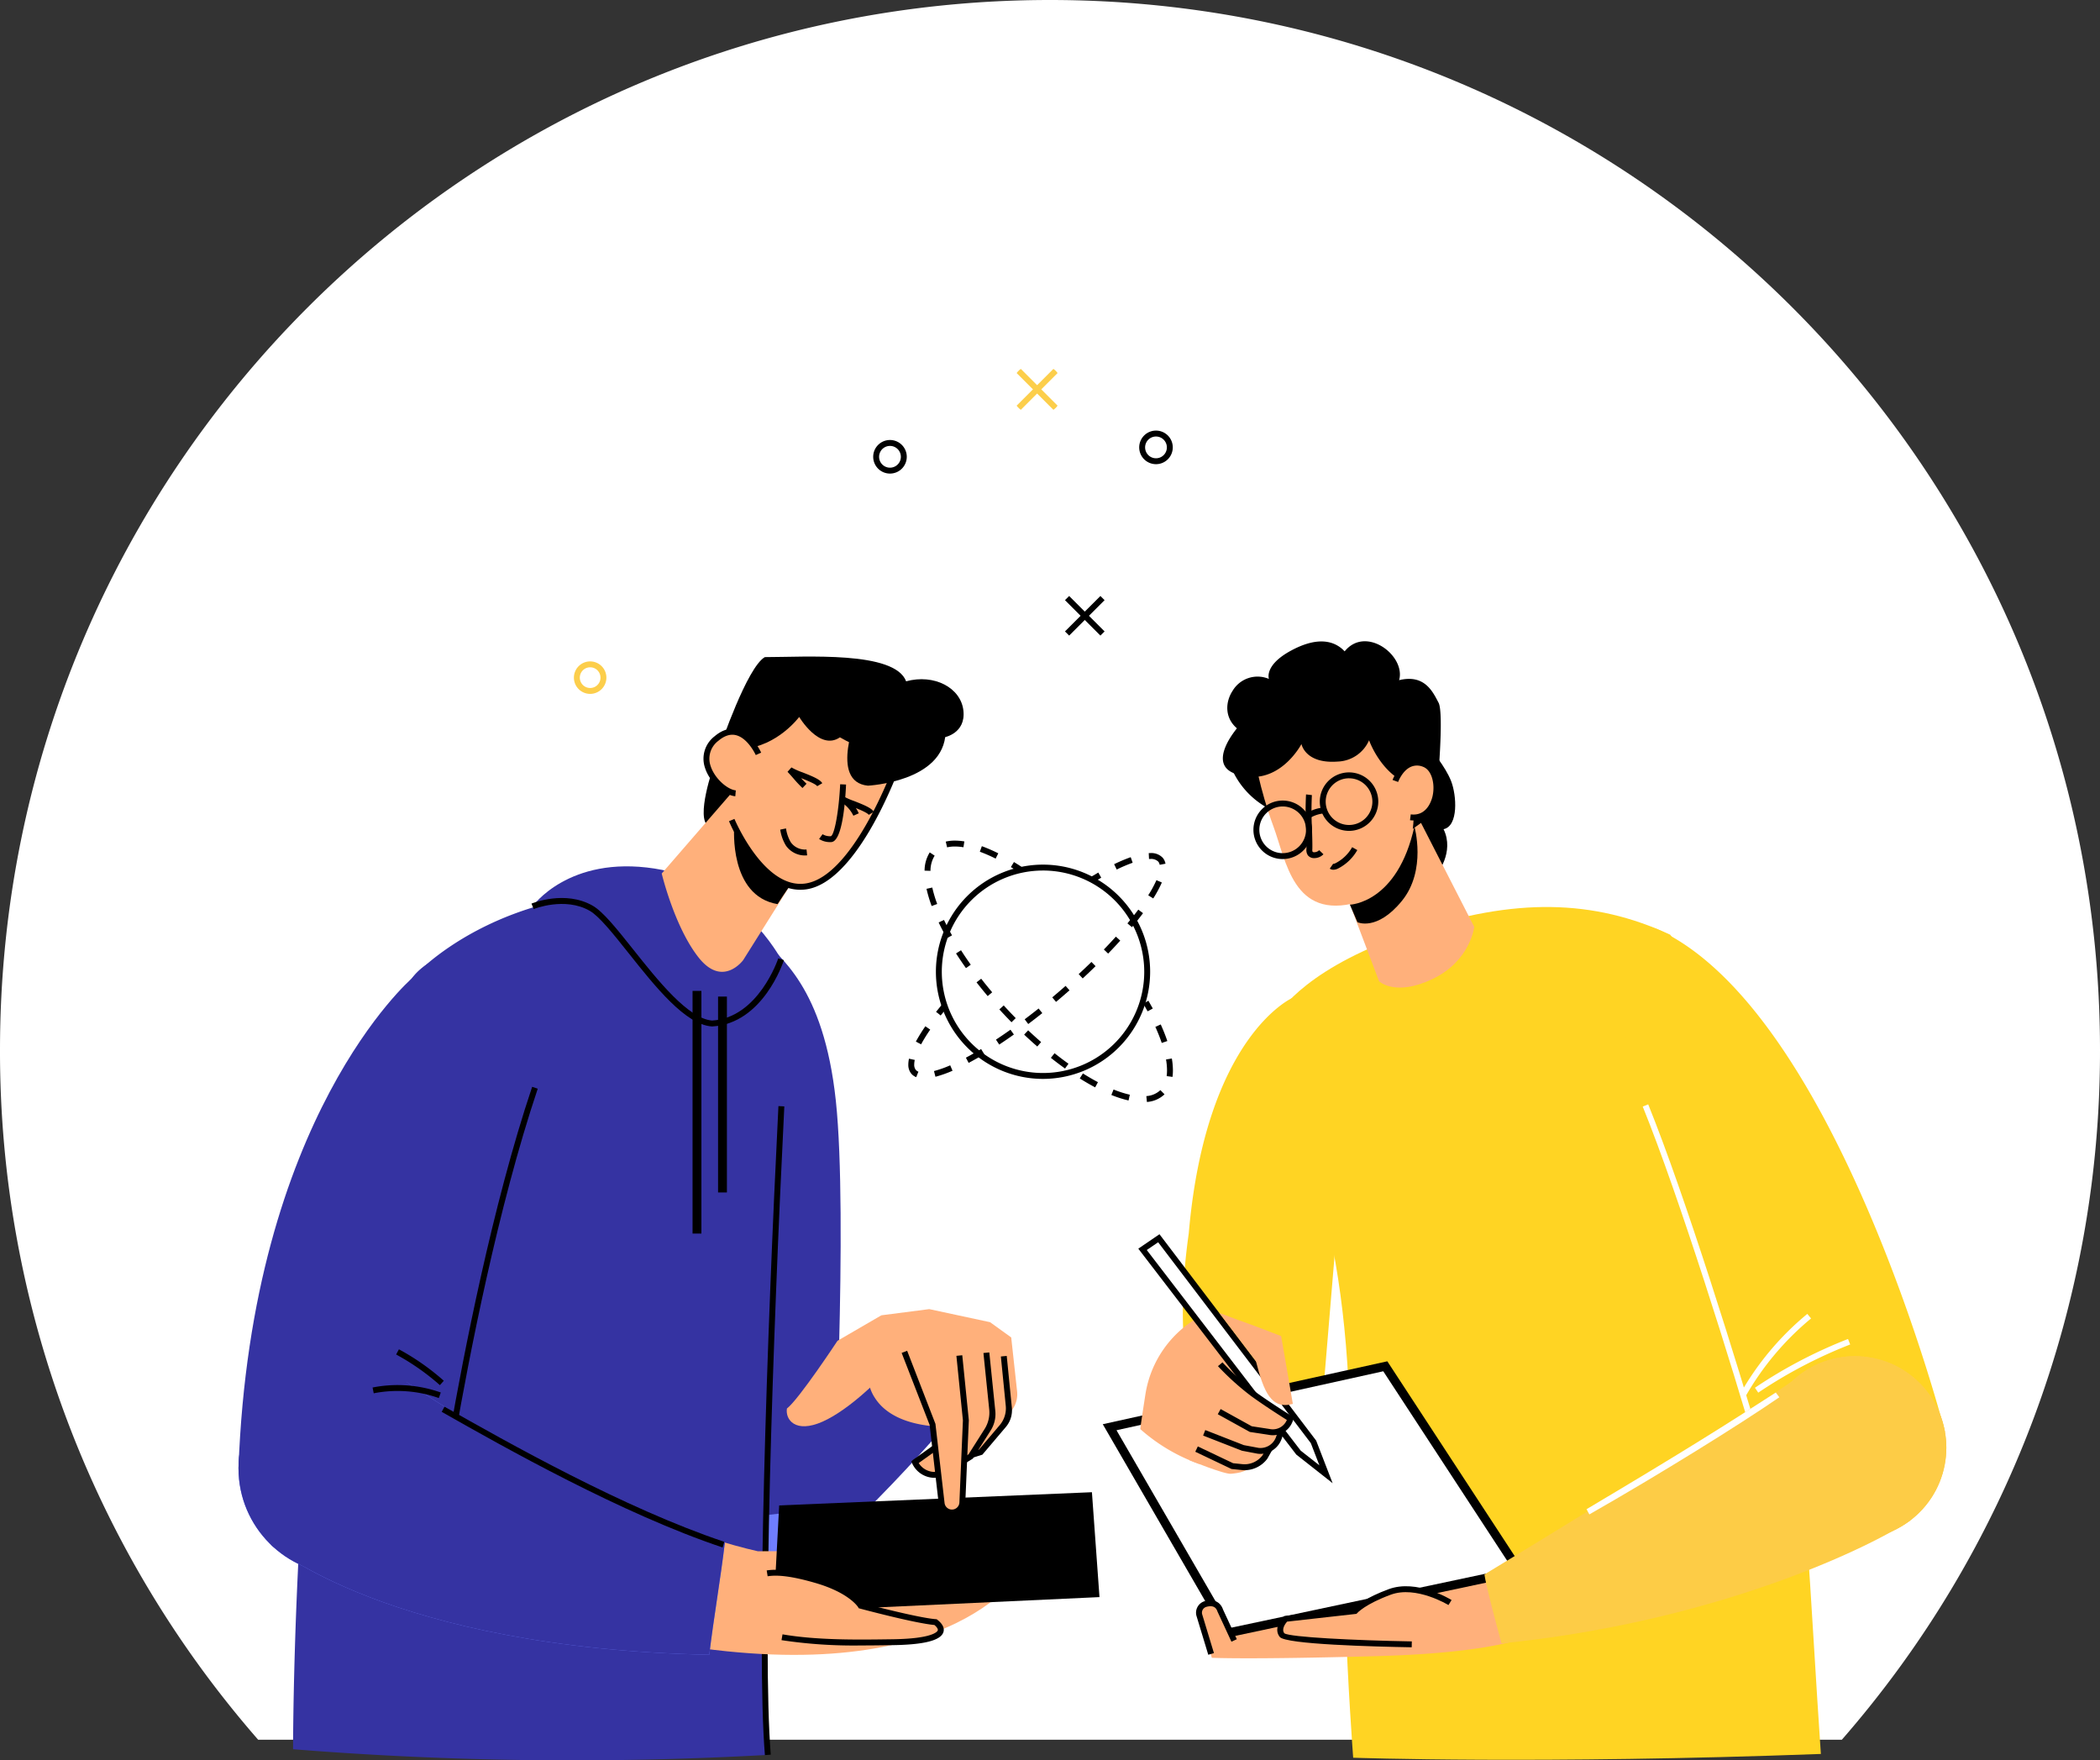 <svg xmlns="http://www.w3.org/2000/svg" width="588.03" height="492.882" viewBox="0 0 588.03 492.882">
  <rect x="0" y="0" width="588.03" height="492.882" fill="#333333" stroke="none"/>
  <g id="Group_337" data-name="Group 337" transform="translate(-246 -3155.869)">
    <path id="Path_322" data-name="Path 322" d="M761.739,3642.965a292.876,292.876,0,0,0,72.291-193.081c0-162.38-131.635-294.015-294.015-294.015S246,3287.5,246,3449.884a292.876,292.876,0,0,0,72.291,193.081Z" fill="#fff"/>
    <g id="Group_336" data-name="Group 336">
      <g id="Group_235" data-name="Group 235">
        <g id="Group_226" data-name="Group 226">
          <path id="Path_323" data-name="Path 323" d="M538.062,3457.941a29.995,29.995,0,1,1,29.995-29.995A30.029,30.029,0,0,1,538.062,3457.941Zm0-58.338a28.343,28.343,0,1,0,28.343,28.343A28.376,28.376,0,0,0,538.062,3399.6Z"/>
        </g>
        <g id="Group_230" data-name="Group 230">
          <g id="Group_227" data-name="Group 227">
            <path id="Path_324" data-name="Path 324" d="M567.344,3439.021q-.574-1.058-1.205-2.136l1.426-.834q.644,1.1,1.23,2.181Z"/>
          </g>
          <g id="Group_228" data-name="Group 228">
            <path id="Path_325" data-name="Path 325" d="M567.153,3464.4l-.162-1.644a6.345,6.345,0,0,0,3.817-1.567l.113-.109,1.162,1.174-.149.144A7.958,7.958,0,0,1,567.153,3464.4Zm-5.146-.419a31.361,31.361,0,0,1-4.811-1.541l.619-1.531a29.755,29.755,0,0,0,4.554,1.46Zm-9.344-3.668c-1.4-.739-2.845-1.581-4.311-2.5l.879-1.4c1.431.9,2.846,1.721,4.206,2.441Zm21.657-2.936-1.638-.219a12.074,12.074,0,0,0,.1-1.609,18.275,18.275,0,0,0-.278-3.044l1.629-.276a19.969,19.969,0,0,1,.3,3.32A13.847,13.847,0,0,1,574.32,3457.379Zm-30.094-2.341c-1.31-.937-2.643-1.944-3.963-2.992l1.028-1.293c1.3,1.03,2.609,2.02,3.9,2.941Zm-7.777-6.163c-1.23-1.068-2.466-2.188-3.674-3.328l1.133-1.2c1.193,1.125,2.412,2.229,3.625,3.283Zm34.855-1c-.481-1.427-1.082-2.94-1.786-4.5l1.505-.681c.727,1.606,1.348,3.171,1.846,4.651Zm-42.066-5.793q-1.143-1.164-2.275-2.376-.57-.612-1.129-1.224l1.22-1.113q.553.6,1.116,1.209,1.119,1.2,2.246,2.346Zm-6.671-7.326c-1.068-1.266-2.118-2.562-3.12-3.85l1.3-1.015c.989,1.272,2.026,2.55,3.08,3.8Zm-6.08-7.829c-.976-1.372-1.911-2.756-2.779-4.112l1.391-.891c.854,1.334,1.774,2.7,2.734,4.046Zm-5.346-8.368c-.845-1.495-1.62-2.981-2.3-4.414l1.491-.711c.668,1.4,1.425,2.85,2.251,4.313Zm-4.261-9.013a36.987,36.987,0,0,1-1.442-4.822l1.613-.355a35.261,35.261,0,0,0,1.379,4.6Zm-.333-9.854-1.651-.054a9.694,9.694,0,0,1,1.445-5.11l1.377.913A8.09,8.09,0,0,0,506.547,3399.688Zm18.245-3.425a42.839,42.839,0,0,0-4.425-1.93l.568-1.551a44.329,44.329,0,0,1,4.6,2Zm-13.586-3.154-.379-1.608a11.15,11.15,0,0,1,2.555-.278h.006a16.613,16.613,0,0,1,2.653.229l-.265,1.63a14.944,14.944,0,0,0-2.388-.207h-.006A9.564,9.564,0,0,0,511.206,3393.109Z"/>
          </g>
          <g id="Group_229" data-name="Group 229">
            <path id="Path_326" data-name="Path 326" d="M531.138,3399.939q-1.047-.684-2.074-1.306l.856-1.412q1.05.635,2.121,1.334Z"/>
          </g>
        </g>
        <g id="Group_234" data-name="Group 234">
          <g id="Group_231" data-name="Group 231">
            <path id="Path_327" data-name="Path 327" d="M552.237,3402.846l-.85-1.416q1.1-.66,2.158-1.26l.814,1.437Q553.32,3402.2,552.237,3402.846Z"/>
          </g>
          <g id="Group_232" data-name="Group 232">
            <path id="Path_328" data-name="Path 328" d="M502.554,3457.456a3.463,3.463,0,0,1-1.357-.95,3.86,3.86,0,0,1-.855-2.593,7.7,7.7,0,0,1,.192-1.632l1.614.351a6.115,6.115,0,0,0-.154,1.281,2.267,2.267,0,0,0,.456,1.516,1.806,1.806,0,0,0,.718.494Zm5.384-.11-.408-1.6a30.816,30.816,0,0,0,4.539-1.609l.656,1.517A32.668,32.668,0,0,1,507.938,3457.346Zm9.3-3.885-.776-1.458c1.358-.723,2.793-1.54,4.266-2.427l.852,1.415C520.084,3451.893,518.623,3452.725,517.239,3453.461Zm8.557-5.133-.91-1.38c1.327-.874,2.694-1.81,4.064-2.781l.955,1.348C528.52,3446.5,527.137,3447.443,525.8,3448.328Zm-21.881-.056-1.454-.784a46.593,46.593,0,0,1,2.654-4.284l1.36.938A45.1,45.1,0,0,0,503.915,3448.272Zm30.007-5.7-.994-1.319c1.289-.972,2.6-1.987,3.9-3.02l1.029,1.292C536.545,3440.572,535.223,3441.6,533.922,3442.577Zm7.782-6.192-1.059-1.267q.966-.808,1.935-1.642.914-.786,1.806-1.571l1.091,1.241q-.9.791-1.82,1.582Q542.679,3435.568,541.7,3436.385Zm7.465-6.57-1.122-1.213c1.211-1.119,2.413-2.262,3.575-3.4l1.154,1.182C551.6,3427.533,550.39,3428.685,549.169,3429.815Zm7.118-6.952-1.188-1.148c1.168-1.208,2.3-2.418,3.366-3.6l1.225,1.109C558.612,3420.419,557.467,3421.642,556.287,3422.863Zm6.675-7.4-1.269-1.058c1.1-1.32,2.126-2.615,3.048-3.848l1.323.989C565.125,3412.806,564.081,3414.123,562.962,3415.466Zm5.958-8.041-1.4-.881a31.628,31.628,0,0,0,2.3-4.239l1.517.656A33.612,33.612,0,0,1,568.92,3407.425Zm-10.229-8.1-.718-1.488a45.972,45.972,0,0,1,4.641-1.965l.55,1.558A44.369,44.369,0,0,0,558.691,3399.324ZM570.727,3398a1.86,1.86,0,0,0-.4-.894,2.845,2.845,0,0,0-2.236-.736,3.33,3.33,0,0,0-.348.009l-.08-1.651c.147-.006.3-.008.431-.01a4.368,4.368,0,0,1,3.486,1.312,3.5,3.5,0,0,1,.773,1.664Z"/>
          </g>
          <g id="Group_233" data-name="Group 233">
            <path id="Path_329" data-name="Path 329" d="M509.406,3440.192l-1.3-1.024q.754-.954,1.574-1.942l1.27,1.056Q510.147,3439.251,509.406,3440.192Z"/>
          </g>
        </g>
      </g>
      <g id="Group_236" data-name="Group 236">
        <path id="Path_330" data-name="Path 330" d="M495.209,3288.462a4.7,4.7,0,1,1,4.7-4.7A4.7,4.7,0,0,1,495.209,3288.462Zm0-7.743a3.046,3.046,0,1,0,3.045,3.046A3.049,3.049,0,0,0,495.209,3280.719Z"/>
      </g>
      <g id="Group_237" data-name="Group 237">
        <path id="Path_331" data-name="Path 331" d="M411.25,3350.145a4.547,4.547,0,1,1,4.547-4.546A4.551,4.551,0,0,1,411.25,3350.145Zm0-7.441a2.894,2.894,0,1,0,2.895,2.9A2.9,2.9,0,0,0,411.25,3342.7Z" fill="#fcce4b"/>
      </g>
      <g id="Group_238" data-name="Group 238">
        <path id="Path_332" data-name="Path 332" d="M569.694,3285.829a4.7,4.7,0,1,1,4.7-4.7A4.7,4.7,0,0,1,569.694,3285.829Zm0-7.743a3.046,3.046,0,1,0,3.046,3.046A3.049,3.049,0,0,0,569.694,3278.086Z"/>
      </g>
      <g id="Group_241" data-name="Group 241">
        <g id="Group_239" data-name="Group 239">
          <rect id="Rectangle_48" data-name="Rectangle 48" width="1.652" height="14.031" transform="matrix(0.707, -0.707, 0.707, 0.707, 544.212, 3323.901)"/>
        </g>
        <g id="Group_240" data-name="Group 240">
          <rect id="Rectangle_49" data-name="Rectangle 49" width="14.031" height="1.652" transform="matrix(0.707, -0.707, 0.707, 0.707, 544.212, 3332.655)"/>
        </g>
      </g>
      <g id="Group_248" data-name="Group 248">
        <g id="Group_244" data-name="Group 244">
          <g id="Group_242" data-name="Group 242">
            <rect id="Rectangle_50" data-name="Rectangle 50" width="0.826" height="14.601" transform="translate(530.95 3260.012) rotate(-45)" fill="#fcce4b"/>
          </g>
          <g id="Group_243" data-name="Group 243">
            <rect id="Rectangle_51" data-name="Rectangle 51" width="14.601" height="0.826" transform="translate(530.95 3269.753) rotate(-45)" fill="#fcce4b"/>
          </g>
        </g>
        <g id="Group_247" data-name="Group 247">
          <g id="Group_245" data-name="Group 245">
            <rect id="Rectangle_52" data-name="Rectangle 52" width="1.652" height="14.601" transform="translate(530.658 3260.304) rotate(-45)" fill="#fcce4b"/>
          </g>
          <g id="Group_246" data-name="Group 246">
            <rect id="Rectangle_53" data-name="Rectangle 53" width="14.601" height="1.652" transform="translate(530.658 3269.461) rotate(-45)" fill="#fcce4b"/>
          </g>
        </g>
      </g>
      <g id="Group_295" data-name="Group 295">
        <g id="Group_249" data-name="Group 249">
          <path id="Path_333" data-name="Path 333" d="M518.682,3545.614s-24.869,30.69-48.681,50c-25.134-34.394-26.192-35.717-26.192-35.717s37.3-27.779,55.56-36.246c19.313,21.431,16.932,19.579,16.932,19.579Z" fill="#3533a2"/>
        </g>
        <g id="Group_250" data-name="Group 250">
          <circle id="Ellipse_29" data-name="Ellipse 29" cx="22.224" cy="22.224" r="22.224" transform="translate(434.814 3555.733)" fill="#6f7eff"/>
        </g>
        <g id="Group_251" data-name="Group 251">
          <path id="Path_334" data-name="Path 334" d="M435.343,3582.918l43.918-4.961s4.233-81.553.794-113.831-15.874-40.215-21.166-46.035C441.428,3487.937,432.7,3563.6,435.343,3582.918Z" fill="#3533a2"/>
        </g>
        <g id="Group_252" data-name="Group 252">
          <path id="Path_335" data-name="Path 335" d="M361.263,3429.864s24.605-28.573,75.8-23.811c25.8,10.318,29.764,21.827,29.764,21.827s-9.789,170.515-5.82,219.328a979.947,979.947,0,0,1-132.946-1.587S327.927,3472.328,361.263,3429.864Z" fill="#3533a2"/>
        </g>
        <g id="Group_253" data-name="Group 253">
          <path id="Path_336" data-name="Path 336" d="M460.183,3647.275c-2.417-29.726.53-116.469,3.788-181.717l1.649.082c-3.255,65.2-6.2,151.855-3.791,181.5Z"/>
        </g>
        <g id="Group_254" data-name="Group 254">
          <path id="Path_337" data-name="Path 337" d="M395.128,3409.625s10.054-14.287,34.13-10.583,35.452,25.4,35.452,25.4-5.556,17.2-19.314,17.99c-11.376-.793-26.457-28.044-33.865-32.277S395.128,3409.625,395.128,3409.625Z" fill="#3533a2"/>
        </g>
        <g id="Group_255" data-name="Group 255">
          <path id="Path_338" data-name="Path 338" d="M445.392,3443.259l-.053,0c-7.415-.517-15.856-11.132-23.3-20.5-4.235-5.326-8.235-10.356-10.913-11.886-6.977-3.986-15.592-.518-15.679-.483l-.629-1.527c.383-.158,9.456-3.808,17.127.576,2.954,1.688,6.862,6.6,11.387,12.292,6.86,8.626,15.393,19.357,22.075,19.875,12.986-.793,18.467-17.251,18.521-17.418l1.572.509c-.234.724-5.893,17.744-20.052,18.561Z"/>
        </g>
        <g id="Group_256" data-name="Group 256">
          <rect id="Rectangle_54" data-name="Rectangle 54" width="2.478" height="67.938" transform="translate(439.925 3433.305)"/>
        </g>
        <g id="Group_257" data-name="Group 257">
          <rect id="Rectangle_55" data-name="Rectangle 55" width="2.478" height="54.842" transform="translate(447.069 3434.892)"/>
        </g>
        <g id="Group_270" data-name="Group 270">
          <g id="Group_258" data-name="Group 258">
            <path id="Path_339" data-name="Path 339" d="M445.9,3370.141s-5.346,14.971-1.425,17.11,8.911-5.347,8.911-5.347Z"/>
          </g>
          <g id="Group_259" data-name="Group 259">
            <path id="Path_340" data-name="Path 340" d="M473.218,3394.45a29.065,29.065,0,0,1-6.915-3.2l.442-.7a28.311,28.311,0,0,0,6.718,3.109Z"/>
          </g>
          <g id="Group_260" data-name="Group 260">
            <path id="Path_341" data-name="Path 341" d="M465.865,3349.111s-14.444,14.187-15.518,29.339l-19.057,21.989s3.565,14.971,10.337,23.525,12.476.713,12.476.713l13.151-20.912a10.73,10.73,0,0,0,4.671.238c12.475-2.138,23.525-27.446,27.8-40.991A58.625,58.625,0,0,0,465.865,3349.111Z" fill="#ffb07b"/>
          </g>
          <g id="Group_261" data-name="Group 261">
            <path id="Path_342" data-name="Path 342" d="M470.088,3404.987c-11.868,0-19.616-18.379-19.956-19.2l1.526-.632c.083.2,8.453,20.044,20.127,18.037,12.033-2.062,23.024-27.345,27.155-40.425l1.575.5c-4.548,14.4-15.659,39.364-28.45,41.557A11.809,11.809,0,0,1,470.088,3404.987Z"/>
          </g>
          <g id="Group_262" data-name="Group 262">
            <path id="Path_343" data-name="Path 343" d="M469.786,3356.6s-6.059,8.2-15.683,8.912l-6.416-.713s7.485-22.1,12.475-24.951c11.406,0,36.358-1.783,39.565,6.772,7.842-2.139,15.328,1.782,16.04,8.2s-5.346,7.485-5.346,7.485-10.694,10.694-29.229,0C475.489,3366.22,469.786,3356.6,469.786,3356.6Z"/>
          </g>
          <g id="Group_263" data-name="Group 263">
            <path id="Path_344" data-name="Path 344" d="M489.034,3375.844s21.387-1.069,21.743-14.97c-14.97-6.773-24.594-5.347-24.594-5.347S477.984,3374.775,489.034,3375.844Z"/>
          </g>
          <g id="Group_264" data-name="Group 264">
            <path id="Path_345" data-name="Path 345" d="M478.482,3391.645a5.592,5.592,0,0,1-3.123-.876l.973-1.334a3.958,3.958,0,0,0,2.334.554c1.028-.427,2.252-7.224,2.592-14.539l1.651.076c-.278,5.969-1.19,16-4.18,16.115C478.645,3391.643,478.563,3391.645,478.482,3391.645Z"/>
          </g>
          <g id="Group_265" data-name="Group 265">
            <path id="Path_346" data-name="Path 346" d="M458.38,3366.933s-4.634-10.337-11.763-4.277,1.07,14.971,5.347,15.327Z" fill="#ffb07b"/>
            <path id="Path_347" data-name="Path 347" d="M451.895,3378.806c-2.875-.239-7.113-3.687-8.479-7.941a7.9,7.9,0,0,1,2.666-8.838c2.081-1.769,4.194-2.425,6.275-1.955,4.238.958,6.675,6.3,6.777,6.523l-1.507.677c-.022-.048-2.207-4.818-5.638-5.59-1.546-.346-3.175.191-4.837,1.6a6.246,6.246,0,0,0-2.163,7.075c1.135,3.536,4.782,6.612,7.044,6.8Z"/>
          </g>
          <g id="Group_266" data-name="Group 266">
            <path id="Path_348" data-name="Path 348" d="M470.71,3376.5a32.466,32.466,0,0,1-2.51-2.668c-.5-.575-1.013-1.171-1.683-1.869l1.1-1.228a18.961,18.961,0,0,0,3.113,1.39c2.932,1.15,4.9,1.982,5.519,3.027l-1.421.842c-.361-.61-2.88-1.616-4.511-2.257.438.485.92.989,1.527,1.561Z"/>
          </g>
          <g id="Group_267" data-name="Group 267">
            <path id="Path_349" data-name="Path 349" d="M484.958,3384.253a9.134,9.134,0,0,0-3.355-3.755l-.565-.44,1.013-1.305a19.088,19.088,0,0,0,3.112,1.39c2.933,1.15,4.9,1.982,5.52,3.028l-1.421.841c-.3-.5-2.08-1.283-3.609-1.9a9.165,9.165,0,0,1,.814,1.468Z"/>
          </g>
          <g id="Group_268" data-name="Group 268">
            <path id="Path_350" data-name="Path 350" d="M471.368,3395.385a6.5,6.5,0,0,1-5.309-2.781,11.955,11.955,0,0,1-1.582-4.455l1.617-.335a10.539,10.539,0,0,0,1.327,3.855,4.873,4.873,0,0,0,4.418,2.04l.172,1.643A6.3,6.3,0,0,1,471.368,3395.385Z"/>
          </g>
          <g id="Group_269" data-name="Group 269">
            <path id="Path_351" data-name="Path 351" d="M451.585,3387.5s-1.518,19.23,12.146,21.507c2.277-3.542,3.523-5.242,3.523-5.242S457.4,3401.922,451.585,3387.5Z"/>
          </g>
        </g>
        <g id="Group_288" data-name="Group 288">
          <g id="Group_275" data-name="Group 275">
            <g id="Group_271" data-name="Group 271">
              <circle id="Ellipse_30" data-name="Ellipse 30" cx="29.734" cy="29.734" r="29.734" transform="translate(312.781 3537.244)" fill="#6f7eff"/>
            </g>
            <g id="Group_272" data-name="Group 272">
              <path id="Path_352" data-name="Path 352" d="M361.263,3429.864s-44.911,38.686-48.482,137.106c15.179,1.786,57.511,5.266,57.511,5.266s9.623-64.588,25.5-111.814C409.283,3419.546,371.581,3415.578,361.263,3429.864Z" fill="#3533a2"/>
            </g>
            <g id="Group_273" data-name="Group 273">
              <path id="Path_353" data-name="Path 353" d="M369.176,3543.688a65.16,65.16,0,0,0-12.258-8.583l.786-1.453a66.881,66.881,0,0,1,12.569,8.8Z"/>
            </g>
            <g id="Group_274" data-name="Group 274">
              <path id="Path_354" data-name="Path 354" d="M373.477,3557.984c3.784-21.763,11.921-64.054,23.1-97.3l-1.565-.527c-11.17,33.23-19.31,75.444-23.119,97.322C372.412,3557.631,372.944,3557.8,373.477,3557.984Z"/>
            </g>
          </g>
          <g id="Group_287" data-name="Group 287">
            <g id="Group_280" data-name="Group 280">
              <g id="Group_276" data-name="Group 276">
                <path id="Path_355" data-name="Path 355" d="M458.2,3590.194c-4.131-.936-8.435-2.134-12.836-3.53-.889,10.242-1.958,20.472-2.8,30.715,74.979,10.023,91.437-24.407,91.437-24.407S502.643,3589.8,458.2,3590.194Z" fill="#ffb07b"/>
              </g>
              <g id="Group_277" data-name="Group 277">
                <path id="Path_356" data-name="Path 356" d="M464.181,3577.362l-1.587,29.9,91.277-4.233-2.117-29.367Z"/>
              </g>
              <g id="Group_278" data-name="Group 278">
                <path id="Path_357" data-name="Path 357" d="M454.524,3601.835c1.984-6.35,8.139-7,19.975-3.572,10.054,2.91,12.5,7.177,12.5,7.177s15.676,4.2,20.967,4.6c3.7,2.911.674,5.445-12.038,5.623-9.458.132-21.024.331-30.954-1.389C459.179,3613.266,452.54,3608.184,454.524,3601.835Z" fill="#ffb07b"/>
              </g>
              <g id="Group_279" data-name="Group 279">
                <path id="Path_358" data-name="Path 358" d="M487.213,3616.567a135.382,135.382,0,0,1-22.379-1.483l.281-1.628c9.668,1.674,21.088,1.513,30.264,1.384l.539-.007c11.553-.162,12.589-2.245,12.669-2.482.12-.354-.23-.912-.943-1.513-5.526-.5-20.225-4.432-20.858-4.6l-.332-.089-.17-.3c-.021-.035-2.492-4.038-12.014-6.794-6.065-1.756-10.3-2.346-13.321-1.858l-.264-1.631c3.274-.527,7.735.076,14.044,1.9,8.828,2.556,12,6.174,12.783,7.251,2.187.579,15.76,4.135,20.517,4.492l.251.018.2.156c1.864,1.465,1.939,2.708,1.674,3.493-.778,2.3-5.427,3.481-14.211,3.605l-.539.007C492.821,3616.528,490.061,3616.567,487.213,3616.567Z"/>
              </g>
            </g>
            <g id="Group_286" data-name="Group 286">
              <g id="Group_281" data-name="Group 281">
                <path id="Path_359" data-name="Path 359" d="M448.968,3587.813c-41.027-12.171-89.093-44.973-89.093-44.973l-38.009,45.529s33.038,28.983,122.737,30.8C445.806,3609.161,447.77,3597.817,448.968,3587.813Z" fill="#6f7eff"/>
              </g>
              <g id="Group_282" data-name="Group 282">
                <circle id="Ellipse_31" data-name="Ellipse 31" cx="29.734" cy="29.734" r="29.734" transform="translate(312.781 3537.244)" fill="#3533a2"/>
              </g>
              <g id="Group_283" data-name="Group 283">
                <path id="Path_360" data-name="Path 360" d="M448.968,3587.813c-41.027-12.171-89.093-44.973-89.093-44.973l-38.009,45.529s33.038,28.983,122.737,30.8C445.806,3609.161,447.77,3597.817,448.968,3587.813Z" fill="#3533a2"/>
              </g>
              <g id="Group_284" data-name="Group 284">
                <path id="Path_361" data-name="Path 361" d="M368.872,3547.3a34.588,34.588,0,0,0-18.226-1.335l-.32-1.62a36.236,36.236,0,0,1,19.1,1.4Z"/>
              </g>
              <g id="Group_285" data-name="Group 285">
                <path id="Path_362" data-name="Path 362" d="M448.337,3589.131c-28.01-9.354-61.126-28.014-78.654-37.972l.793-1.447c17.469,9.928,50.467,28.527,78.328,37.837Z"/>
              </g>
            </g>
          </g>
        </g>
        <g id="Group_294" data-name="Group 294">
          <g id="Group_289" data-name="Group 289">
            <path id="Path_363" data-name="Path 363" d="M489.113,3541.442a11.194,11.194,0,0,0,1.793,5.691,13.659,13.659,0,0,0,3.063,3.424c2.754,2.217,7.067,4.116,13.822,4.679a72.291,72.291,0,0,0,17.352-1.837,7.354,7.354,0,0,0,5.661-7.968l-1.649-15.1-5.921-4.272L506.2,3522.4l-13.4,1.729Z" fill="#ffb07b"/>
          </g>
          <g id="Group_290" data-name="Group 290">
            <path id="Path_364" data-name="Path 364" d="M527.08,3535.582l-7.325,13.184-2.372,8.063c-.022,2.207-.051,4.414-.029,6.62l3.255-1.01,6.215-7.327a7.16,7.16,0,0,0,1.664-5.34Z" fill="#ffb07b"/>
            <path id="Path_365" data-name="Path 365" d="M527.9,3535.5l-1.643.163,1.37,13.8a7.253,7.253,0,0,1-1.686,5.408l-5.807,6.847-1.618.5c-.344.685-.692,1.368-1.037,2.052l3.6-1.119,6.571-7.748a7.254,7.254,0,0,0,1.686-5.408Z"/>
          </g>
          <g id="Group_291" data-name="Group 291">
            <path id="Path_366" data-name="Path 366" d="M492.808,3524.126l-12.3,7.143s-10.819,16.415-14.159,18.962c-.488,3.052,2.319,7.081,10.01,3.662s16.3-12.451,16.3-12.451Z" fill="#ffb07b"/>
          </g>
          <g id="Group_292" data-name="Group 292">
            <path id="Path_367" data-name="Path 367" d="M522.2,3534.6l1.64,16a8.835,8.835,0,0,1-1.328,5.636l-4.707,7.423-6.895,4.242a6.09,6.09,0,0,1-8.7-2.593l-.029-.062,8.545-6.1,3.418-9.278-1.159-11.9Z" fill="#ffb07b"/>
            <path id="Path_368" data-name="Path 368" d="M523.018,3534.521l-1.643.169,1.62,15.8a8.584,8.584,0,0,1-1.29,5.473l-4.5,7.094-6.626,4.078a5.433,5.433,0,0,1-2.912.848,5.256,5.256,0,0,1-4.417-2.488l4.634-3.311c-.082-.621-.1-1.26-.221-1.872l-5.968,4.263-.531.463.251.535a6.876,6.876,0,0,0,6.3,4.059,6.923,6.923,0,0,0,3.627-1.025l7.057-4.343,5.01-7.9a8.586,8.586,0,0,0,1.29-5.474Z"/>
          </g>
          <g id="Group_293" data-name="Group 293">
            <path id="Path_369" data-name="Path 369" d="M499.246,3534.361l7.874,20.265,2.554,22.171a2.883,2.883,0,0,0,3.059,2.546l.054,0a2.883,2.883,0,0,0,2.684-2.752l.988-23.06-1.831-18.128Z" fill="#ffb07b"/>
            <path id="Path_370" data-name="Path 370" d="M512.573,3580.172a3.709,3.709,0,0,1-3.72-3.281l-2.541-22.065-7.836-20.166,1.54-.6,7.924,20.47,2.554,22.17a2.086,2.086,0,0,0,4.152-.15l.985-23-1.825-18.069,1.644-.166,1.836,18.188,0,.059-.988,23.06a3.7,3.7,0,0,1-3.452,3.54C512.753,3580.169,512.663,3580.172,512.573,3580.172Z"/>
          </g>
        </g>
      </g>
      <g id="Group_335" data-name="Group 335">
        <g id="Group_296" data-name="Group 296">
          <path id="Path_371" data-name="Path 371" d="M622.79,3608.846c.529,17.726,2.117,39.156,2.117,39.156s52.384,1.852,130.962-1.058c-5.556-80.958-7.671-184.537-42.2-229.381-21.43-9.922-43.521-10.451-72.229-.795-28.609,9.623-36.907,21.43-38.892,25C619.218,3500.5,627.552,3519.95,622.79,3608.846Z" fill="#ffd423"/>
        </g>
        <g id="Group_297" data-name="Group 297">
          <path id="Path_372" data-name="Path 372" d="M607.843,3435.289s-24.209,10.714-28.972,65.877c-4.762,33.733,2.249,48.945,2.249,48.945l34.924,1.191,4.624-55.489a92.891,92.891,0,0,0-9.083-48.44Z" fill="#ffd423"/>
        </g>
        <g id="Group_310" data-name="Group 310">
          <g id="Group_298" data-name="Group 298">
            <path id="Path_373" data-name="Path 373" d="M597.1,3355.6s-9.817,5.96-6.661,14.374a23.157,23.157,0,0,0,10.167,11.921l4.032,7.888,7.362-11.745Z"/>
          </g>
          <g id="Group_299" data-name="Group 299">
            <path id="Path_374" data-name="Path 374" d="M648.291,3400.648s5.084-6.135,1.929-12.621c4.207-.877,3.681-9.466,2.1-13.5s-5.609-8.765-5.609-8.765l-19.633,9.116Z"/>
          </g>
          <g id="Group_300" data-name="Group 300">
            <path id="Path_375" data-name="Path 375" d="M621.471,3402.4l10.693,28.223s4.558,4.382,15.076-.7,11.569-14.55,11.569-14.55l-14.9-29.1Z" fill="#ffb07b"/>
          </g>
          <g id="Group_301" data-name="Group 301">
            <path id="Path_376" data-name="Path 376" d="M641.806,3381.19s2.1,22.438-15.777,27.347-19.809-11.4-23.49-21.387-5.785-20.509-5.609-23.665-1.753-18.756,20.86-17.705S641.455,3361.557,641.806,3381.19Z" fill="#ffb07b"/>
          </g>
          <g id="Group_302" data-name="Group 302">
            <path id="Path_377" data-name="Path 377" d="M592.372,3359.8s-8.418,9.714-.7,12.622c12.095,4.557,18.756-8.239,18.756-8.239s1.019,5.612,10.168,4.908a9.93,9.93,0,0,0,8.764-5.96s4.032,11.569,14.024,12.972c4.558,1.052,5.084.35,5.084.35s1.928-20.86.35-23.84-3.856-8.064-11.043-6.311c1.928-6.836-9.291-15.426-15.251-8.063-2.454-2.63-7.012-4.558-15.076-.176-7.553,4.105-6.135,7.889-6.135,7.889a8.136,8.136,0,0,0-10.167,3.33C589.1,3352.4,588.866,3356.824,592.372,3359.8Z"/>
          </g>
          <g id="Group_303" data-name="Group 303">
            <path id="Path_378" data-name="Path 378" d="M619.368,3399.383a1.733,1.733,0,0,1-1.012-.311l.941-1.357c.04.027.262.046.756-.213a11.3,11.3,0,0,0,4.574-4.435l1.44.809a12.98,12.98,0,0,1-5.249,5.091A3.2,3.2,0,0,1,619.368,3399.383Z"/>
          </g>
          <g id="Group_304" data-name="Group 304">
            <path id="Path_379" data-name="Path 379" d="M623.75,3388.5a8.188,8.188,0,1,1,8.188-8.188A8.2,8.2,0,0,1,623.75,3388.5Zm0-14.725a6.536,6.536,0,1,0,6.537,6.537A6.545,6.545,0,0,0,623.75,3373.777Z"/>
          </g>
          <g id="Group_305" data-name="Group 305">
            <path id="Path_380" data-name="Path 380" d="M605.169,3396.391a8.189,8.189,0,1,1,8.188-8.189A8.2,8.2,0,0,1,605.169,3396.391Zm0-14.725a6.536,6.536,0,1,0,6.536,6.536A6.544,6.544,0,0,0,605.169,3381.666Z"/>
          </g>
          <g id="Group_306" data-name="Group 306">
            <path id="Path_381" data-name="Path 381" d="M612.04,3385.427l-1.005-1.31a10.683,10.683,0,0,1,5.642-2.156l.125,1.647A9.024,9.024,0,0,0,612.04,3385.427Z"/>
          </g>
          <g id="Group_307" data-name="Group 307">
            <path id="Path_382" data-name="Path 382" d="M636.722,3374.529s2.454-6.836,8.064-4.733,4.382,15.952-3.857,14.9Z" fill="#ffb07b"/>
            <path id="Path_383" data-name="Path 383" d="M641.79,3385.578a7.842,7.842,0,0,1-.966-.062l.209-1.639c4.36.565,5.74-3.62,6.06-4.913.813-3.279-.037-7.435-2.6-8.4a4.332,4.332,0,0,0-3.487.027c-2.369,1.1-3.5,4.181-3.51,4.212l-1.555-.558c.056-.153,1.382-3.768,4.371-5.153a5.98,5.98,0,0,1,4.761-.075c3.541,1.328,4.622,6.3,3.621,10.339C647.728,3383.272,645.126,3385.578,641.79,3385.578Z"/>
          </g>
          <g id="Group_308" data-name="Group 308">
            <path id="Path_384" data-name="Path 384" d="M614.026,3396.127H614a2.183,2.183,0,0,1-1.759-.766,2.618,2.618,0,0,1-.422-1.774c.045-1.246-.024-3.478-.1-5.841a88.314,88.314,0,0,1-.01-9.456l1.64.191a88.768,88.768,0,0,0,.021,9.215c.074,2.391.144,4.649.1,5.951a1.535,1.535,0,0,0,.072.7.671.671,0,0,0,.471.132h.014a1.932,1.932,0,0,0,1.365-.579l1.189,1.147A3.566,3.566,0,0,1,614.026,3396.127Z"/>
          </g>
          <g id="Group_309" data-name="Group 309">
            <path id="Path_385" data-name="Path 385" d="M642.052,3387.249s3.506,12.271-3.506,20.86-12.446,5.96-12.446,5.96l-2.1-4.908S637.319,3408.811,642.052,3387.249Z"/>
          </g>
        </g>
        <g id="Group_326" data-name="Group 326">
          <g id="Group_315" data-name="Group 315">
            <g id="Group_311" data-name="Group 311">
              <path id="Path_386" data-name="Path 386" d="M663.269,3595.551,590.5,3610.737l-2-3.808c-1.29-2.481-3.424-2.013-4.643-1.7l-.045.012a2.515,2.515,0,0,0-1.811,3.025l3.324,11.754s9.887.528,46.2-.464,44.249-6.35,44.249-6.35Z" fill="#ffb07b"/>
            </g>
            <g id="Group_312" data-name="Group 312">
              <path id="Path_387" data-name="Path 387" d="M556.714,3555.469,633.9,3538.4l37.5,57.346-81.355,17.263Z" fill="#fff"/>
              <path id="Path_388" data-name="Path 388" d="M589.427,3614.412l-34.634-59.787,79.677-17.615,38.962,59.576Zm-30.792-58.1,32.036,55.3,78.707-16.7L633.334,3539.8Z"/>
            </g>
            <g id="Group_313" data-name="Group 313">
              <path id="Path_389" data-name="Path 389" d="M652.025,3604.547s-9.326-5.755-16.866-2.977-9.723,5.358-9.723,5.358l-19.446,2.182s-2.58,2.58-.992,4.564,36.312,2.58,36.312,2.58Z" fill="#ffb07b"/>
              <path id="Path_390" data-name="Path 390" d="M641.3,3617.08c-10.557-.182-35.292-.825-36.943-2.889-1.618-2.022-.1-4.512,1.053-5.665l.2-.2,19.439-2.182c.763-.743,3.434-2.99,9.824-5.344,7.829-2.885,17.191,2.805,17.586,3.049l-.867,1.406c-.09-.057-9.079-5.512-16.148-2.905-7.167,2.64-9.36,5.1-9.382,5.12l-.211.243-.323.041-19.136,2.147c-.474.555-1.65,2.137-.749,3.262,1.521,1.084,19.533,1.993,35.681,2.27Z"/>
            </g>
            <g id="Group_314" data-name="Group 314">
              <path id="Path_391" data-name="Path 391" d="M585.123,3618.934l-3.324-10.961a2.518,2.518,0,0,1,1.811-3.025l.046-.012c1.218-.318,3.253-.488,4.047,1.893l3.869,8.334Z" fill="#ffb07b"/>
              <path id="Path_392" data-name="Path 392" d="M584.333,3619.173l-3.324-10.961a3.366,3.366,0,0,1,2.392-4.063c2.5-.651,4.33.218,5.07,2.373l3.851,8.294-1.5.7-3.9-8.421c-.282-.849-.905-1.914-3.055-1.355a1.709,1.709,0,0,0-1.261,2.044l3.311,10.915Z"/>
            </g>
          </g>
          <g id="Group_321" data-name="Group 321">
            <g id="Group_316" data-name="Group 316">
              <path id="Path_393" data-name="Path 393" d="M705.1,3455.468s26.38,80.616,35.64,112.629a429.482,429.482,0,0,0,49.861-11.406s-30.367-117.963-80.636-140.716C681.394,3405.922,705.1,3455.468,705.1,3455.468Z" fill="#ffd423"/>
            </g>
            <g id="Group_317" data-name="Group 317">
              <path id="Path_394" data-name="Path 394" d="M738.173,3563.07c-7.026-24.289-21.976-72.205-32.184-97.38l1.531-.621c10.231,25.234,25.2,73.221,32.239,97.542Z" fill="#fff"/>
            </g>
            <g id="Group_318" data-name="Group 318">
              <path id="Path_395" data-name="Path 395" d="M734.787,3546.819l-1.435-.817a80.158,80.158,0,0,1,18.72-22.265l1.051,1.275A79.029,79.029,0,0,0,734.787,3546.819Z" fill="#fff"/>
            </g>
            <g id="Group_319" data-name="Group 319">
              <path id="Path_396" data-name="Path 396" d="M738.335,3545.785l-.923-1.369a133.457,133.457,0,0,1,26.062-13.654l.6,1.539A131.9,131.9,0,0,0,738.335,3545.785Z" fill="#fff"/>
            </g>
            <g id="Group_320" data-name="Group 320">
              <circle id="Ellipse_32" data-name="Ellipse 32" cx="25.604" cy="25.604" r="25.604" transform="translate(729.186 3561.188) rotate(-45)" fill="#fdcc46"/>
            </g>
          </g>
          <g id="Group_325" data-name="Group 325">
            <g id="Group_322" data-name="Group 322">
              <circle id="Ellipse_33" data-name="Ellipse 33" cx="25.604" cy="25.604" r="25.604" transform="translate(729.186 3561.188) rotate(-45)" fill="#fdcc46"/>
            </g>
            <g id="Group_323" data-name="Group 323">
              <path id="Path_397" data-name="Path 397" d="M661.682,3596.676s72.174-43.645,92.285-58.4c15.091,22.26,26.858,43.347,26.858,43.347-13.764,8.94-56.6,28.588-114.381,34.368C661.682,3598.528,661.682,3596.676,661.682,3596.676Z" fill="#fdcc46"/>
            </g>
            <g id="Group_324" data-name="Group 324">
              <path id="Path_398" data-name="Path 398" d="M691.047,3579.871l-.794-1.449c27.931-16.6,39.235-23.786,52.994-32.667l.99,1.322C732.8,3554.958,710.344,3568.868,691.047,3579.871Z" fill="#fff"/>
            </g>
          </g>
        </g>
        <g id="Group_334" data-name="Group 334">
          <g id="Group_327" data-name="Group 327">
            <path id="Path_399" data-name="Path 399" d="M565.309,3556a50.159,50.159,0,0,0,16.433,9.735l13.187-29L582.294,3524.3l-.15.083-.13.071a30.224,30.224,0,0,0-15.288,21.839C565.955,3551.269,565.292,3555.668,565.309,3556Z" fill="#ffb07b"/>
          </g>
          <g id="Group_328" data-name="Group 328">
            <path id="Path_400" data-name="Path 400" d="M579.049,3564.7s9.8,4,11.669,3.8,5.73-.483,6.352-3.8c-5.9-1.865-12.085-4.612-14.6-5.595Z" fill="#ffb07b"/>
          </g>
          <g id="Group_329" data-name="Group 329">
            <path id="Path_401" data-name="Path 401" d="M581.051,3561.589l10.012,4.764,2.736.279a7.066,7.066,0,0,0,6.422-2.858l.992-1.771-16.847-6.214Z" fill="#ffb07b"/>
            <path id="Path_402" data-name="Path 402" d="M594.509,3567.494a7.528,7.528,0,0,1-.793-.041l-2.879-.293-10.14-4.826.709-1.491,9.883,4.7,2.594.264a6.274,6.274,0,0,0,5.642-2.485l.494-.882-15.94-5.879.572-1.55,17.755,6.548-1.519,2.7A7.927,7.927,0,0,1,594.509,3567.494Z"/>
          </g>
          <g id="Group_330" data-name="Group 330">
            <path id="Path_403" data-name="Path 403" d="M565.93,3505.662l4.557-3.107,43.291,56.963,3.521,9.114-7.664-6.007Z" fill="#fff"/>
            <path id="Path_404" data-name="Path 404" d="M619.152,3571.132l-10.171-8.005-44.237-57.655,5.926-4.041,43.879,57.789Zm-8.924-9.093,5.221,4.092-2.4-6.207L570.3,3503.679l-3.188,2.173Z"/>
          </g>
          <g id="Group_331" data-name="Group 331">
            <path id="Path_405" data-name="Path 405" d="M583.192,3557.032l10.874,4.246,4.2.783a5.442,5.442,0,0,0,5.836-3.623l.628-1.821-18.015-7.352Z" fill="#ffb07b"/>
            <path id="Path_406" data-name="Path 406" d="M598.955,3562.931a6.138,6.138,0,0,1-.789-.051l-4.4-.833-10.875-4.246.6-1.539,10.8,4.218,4.128.77a4.622,4.622,0,0,0,4.9-3.081l.408-1.181-13.571-7.944.835-1.425,14.738,8.628-.848,2.461A6.3,6.3,0,0,1,598.955,3562.931Z"/>
          </g>
          <g id="Group_332" data-name="Group 332">
            <path id="Path_407" data-name="Path 407" d="M608.012,3548.933c-6.006,1.657-8.1-3.228-10.325-11.923L587.4,3523.457l5.43,2.029c3.576,1.208,11.909,4.469,11.909,4.469S608.03,3548.791,608.012,3548.933Z" fill="#ffb07b"/>
          </g>
          <g id="Group_333" data-name="Group 333">
            <path id="Path_408" data-name="Path 408" d="M587.68,3537.837a73.8,73.8,0,0,0,9.114,8.216c4.557,3.315,10.564,7.043,10.564,7.043l-.222.561a5.088,5.088,0,0,1-5.777,3.116l-5.118-.777L587.4,3551.1Z" fill="#ffb07b"/>
            <path id="Path_409" data-name="Path 409" d="M602.413,3557.709a5.954,5.954,0,0,1-1.223-.127l-5.219-.792-8.976-4.963.8-1.446,8.717,4.82,4.971.756a4.264,4.264,0,0,0,4.854-2.526c-1.627-1.024-6.328-4.018-10.029-6.71a73.853,73.853,0,0,1-9.261-8.353l1.265-1.063a73.127,73.127,0,0,0,8.968,8.081c4.479,3.257,10.454,6.971,10.513,7.008l.586.364-.474,1.2A5.9,5.9,0,0,1,602.413,3557.709Z"/>
          </g>
        </g>
      </g>
    </g>
  </g>
</svg>
